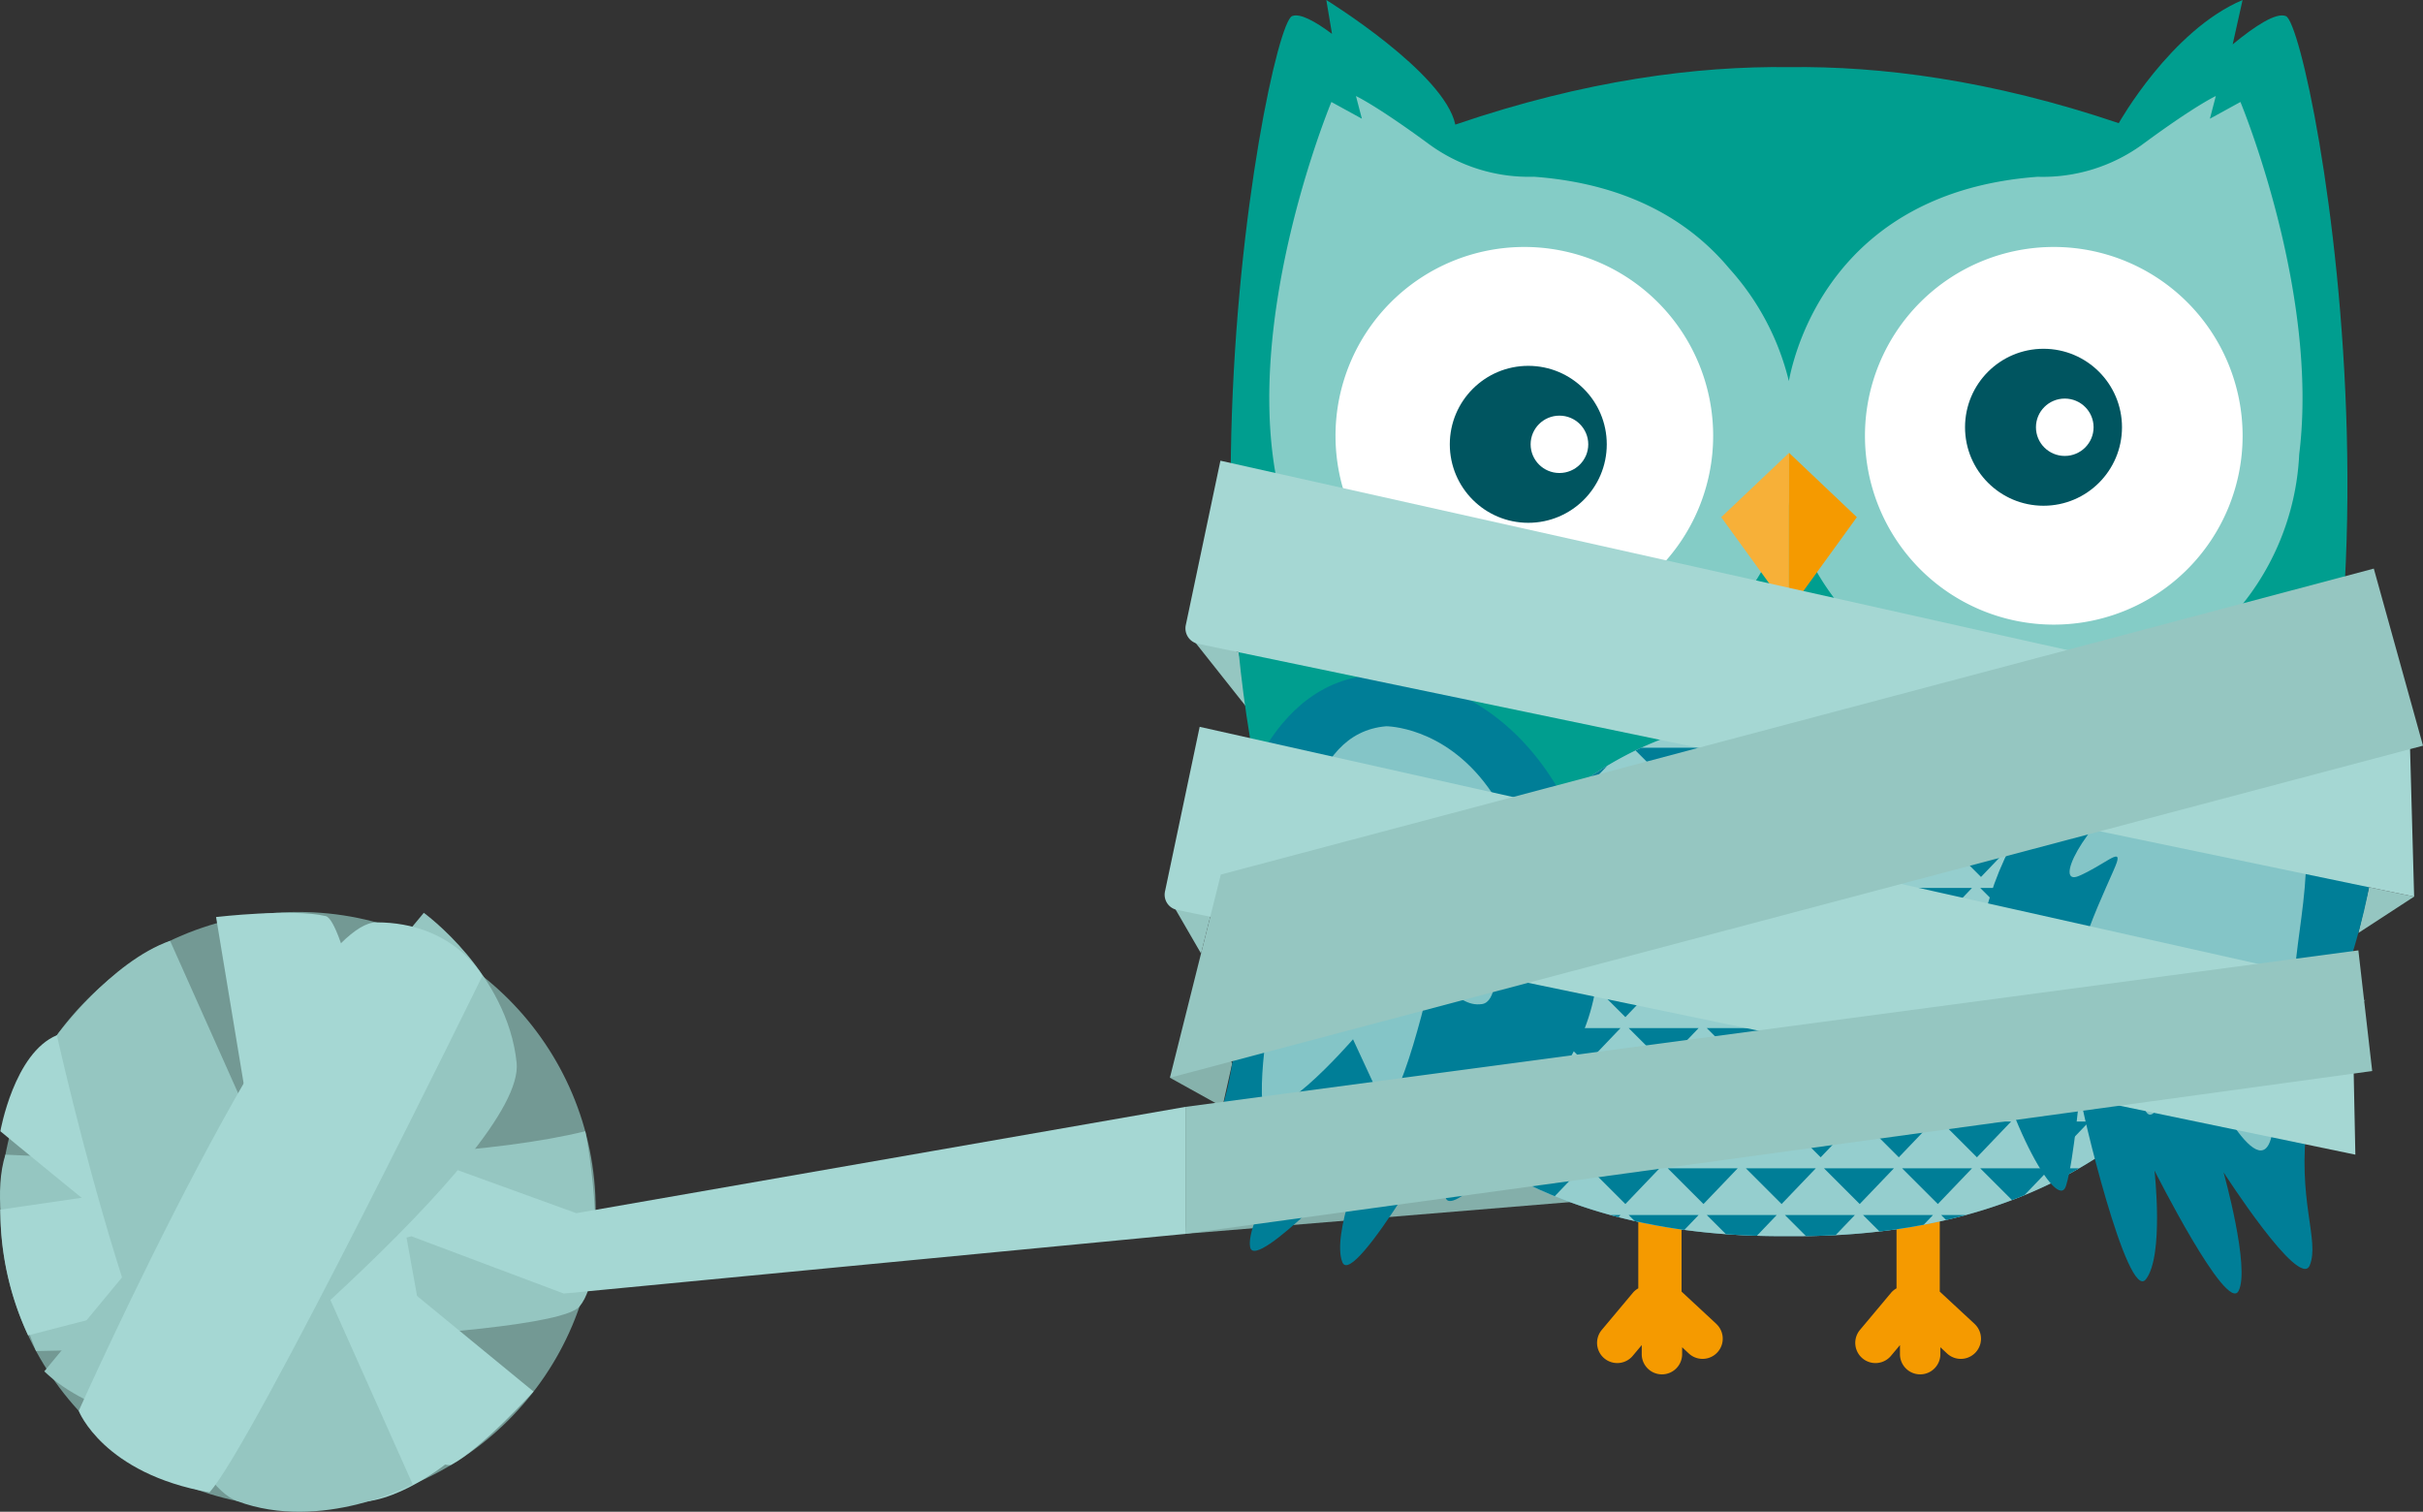 <svg viewBox="0 0 723.99 451.69" xmlns:xlink="http://www.w3.org/1999/xlink" xmlns="http://www.w3.org/2000/svg"><rect x="0" y="0" width="723.99" height="451.69" fill="#333333" stroke="none"/><defs><style>.cls-1,.cls-14{fill:#a5d7d3;}.cls-1{opacity:0.8;}.cls-2{fill:#739994;}.cls-3{fill:#95c6c1;}.cls-4{fill:#84afaa;}.cls-5{fill:#86b2ac;}.cls-6{fill:#009e8f;}.cls-7{fill:#f59a00;}.cls-8{fill:#fff;}.cls-9{fill:#54a8ba;}.cls-10{clip-path:url(#clip-path);}.cls-11{fill:#007e97;}.cls-12{fill:#f7b038;}.cls-13{fill:#005560;}</style><clipPath id="clip-path"><path d="M634.39,340.36a97.94,97.94,0,0,0,3.49-25.94c0-55.56-46.26-100.6-103.32-100.6s-103.31,45-103.31,100.6a98.33,98.33,0,0,0,3.52,26.06c28.62,21.76,63.34,29.15,99.79,28.87C570.09,369.63,605.46,362.22,634.39,340.36Z" class="cls-1"></path></clipPath></defs><title>error</title><g id="Layer_2"><g id="Layer_1-2"><g id="error"><circle r="88.94" cy="361.42" cx="89.05" class="cls-2"></circle><polygon points="348.11 266.31 358.87 284.89 362.12 271.93 348.11 266.31" class="cls-3"></polygon><polygon points="356.32 345.54 706.8 298.79 625.93 346.24 354.21 368.65 356.32 345.54" class="cls-4"></polygon><polygon points="721.34 267.9 704.68 278.76 707.87 265.1 721.34 267.9" class="cls-3"></polygon><polygon points="349.57 322.01 365.26 330.72 368.17 317.78 364.78 309.31 349.57 322.01" class="cls-5"></polygon><polygon points="355.23 189.55 374.33 213.65 370.11 194.91 355.23 189.55" class="cls-3"></polygon><path d="M683,4.8c-2.88-1.14-9.07,2.84-15.88,8.46L670.08,0c-21.46,9.08-37,36.8-37,36.8h0c-38.31-12.95-71.32-17.1-98.51-16.74-27.47-.36-60.9,3.89-99.72,17.17C431.58,21.73,396.3,0,396.3,0L398,10.12c-5.17-3.86-9.6-6.23-11.91-5.32C377.94,8,336.47,228.94,414,320c31.67,37.22,74.78,49,120.6,48.61,44.58.36,88.94-11.39,120.61-48.61C732.66,228.94,691.19,8,683,4.8Z" class="cls-6"></path><path d="M512.84,395.56l-10.39-9.64V359.36a6.47,6.47,0,1,0-12.93,0v25.58a5.83,5.83,0,0,0-1.64,1.35l-9.27,11.07a6,6,0,0,0,9.25,7.75l2.69-3.21v2.71a6,6,0,0,0,12.07,0v-2.07l2,1.87a6,6,0,0,0,8.2-8.85Z" class="cls-7"></path><path d="M590,395.56l-10.4-9.64V359.36a6.46,6.46,0,1,0-12.92,0v25.58a5.87,5.87,0,0,0-1.65,1.35l-9.27,11.07a6,6,0,0,0,9.26,7.75l2.69-3.21v2.71a6,6,0,0,0,12.07,0v-2.07l2,1.87a6,6,0,0,0,8.21-8.85Z" class="cls-7"></path><path d="M669.44,30.47l-9.12,5,1.76-6.77s-5.87,2.65-21.46,14.12a50.64,50.64,0,0,1-31.75,10c-60.54,4.46-72.48,51-74.36,61.05a77.19,77.19,0,0,0-17.79-33.63C505.83,67.16,487.88,55,458.38,52.81a50.64,50.64,0,0,1-31.75-10C411,31.35,405.16,28.7,405.16,28.7l1.77,6.77-9.11-5s-41.76,100.1,0,148.4l.09.11a77.31,77.31,0,0,0,136.65-28.89A77.32,77.32,0,0,0,687,135.76C693.06,87.13,669.44,30.47,669.44,30.47Z" class="cls-1"></path><path d="M557.25,130.21a56.42,56.42,0,1,0,56.42-56.42A56.42,56.42,0,0,0,557.25,130.21Z" class="cls-8"></path><path d="M511.89,130.21a56.42,56.42,0,1,1-56.43-56.42A56.42,56.42,0,0,1,511.89,130.21Z" class="cls-8"></path><path d="M634.39,340.36a97.94,97.94,0,0,0,3.49-25.94c0-55.56-46.26-100.6-103.32-100.6s-103.31,45-103.31,100.6a98.33,98.33,0,0,0,3.52,26.06c28.62,21.76,63.34,29.15,99.79,28.87C570.09,369.63,605.46,362.22,634.39,340.36Z" class="cls-9"></path><path d="M634.39,340.36a97.94,97.94,0,0,0,3.49-25.94c0-55.56-46.26-100.6-103.32-100.6s-103.31,45-103.31,100.6a98.33,98.33,0,0,0,3.52,26.06c28.62,21.76,63.34,29.15,99.79,28.87C570.09,369.63,605.46,362.22,634.39,340.36Z" class="cls-1"></path><g class="cls-10"><polygon points="485.43 251.34 464.54 251.34 475.21 262.02 485.43 251.34" class="cls-11"></polygon><polygon points="508.77 251.34 487.88 251.34 498.55 262.02 508.77 251.34" class="cls-11"></polygon><polygon points="532.11 251.34 511.22 251.34 521.9 262.02 532.11 251.34" class="cls-11"></polygon><polygon points="555.46 251.34 534.56 251.34 545.24 262.02 555.46 251.34" class="cls-11"></polygon><polygon points="578.79 251.34 557.9 251.34 568.58 262.02 578.79 251.34" class="cls-11"></polygon><polygon points="602.14 251.34 581.25 251.34 591.92 262.02 602.14 251.34" class="cls-11"></polygon><polygon points="625.48 251.34 604.59 251.34 615.26 262.02 625.48 251.34" class="cls-11"></polygon><polygon points="462.09 251.34 441.2 251.34 451.87 262.02 462.09 251.34" class="cls-11"></polygon><polygon points="497.1 237.38 476.21 237.38 486.88 248.06 497.1 237.38" class="cls-11"></polygon><polygon points="520.44 237.38 499.55 237.38 510.22 248.06 520.44 237.38" class="cls-11"></polygon><polygon points="543.78 237.38 522.89 237.38 533.57 248.06 543.78 237.38" class="cls-11"></polygon><polygon points="567.12 237.38 546.23 237.38 556.91 248.06 567.12 237.38" class="cls-11"></polygon><polygon points="590.46 237.38 569.57 237.38 580.25 248.06 590.46 237.38" class="cls-11"></polygon><polygon points="613.81 237.38 592.92 237.38 603.59 248.06 613.81 237.38" class="cls-11"></polygon><polygon points="473.76 237.38 452.87 237.38 463.54 248.06 473.76 237.38" class="cls-11"></polygon><polygon points="660.49 237.38 639.6 237.38 650.28 248.06 660.49 237.38" class="cls-11"></polygon><polygon points="473.76 209.46 452.87 209.46 463.54 220.13 473.76 209.46" class="cls-11"></polygon><polygon points="497.1 209.46 476.21 209.46 486.88 220.13 497.1 209.46" class="cls-11"></polygon><polygon points="520.44 209.46 499.55 209.46 510.23 220.13 520.44 209.46" class="cls-11"></polygon><polygon points="543.78 209.46 522.89 209.46 533.57 220.13 543.78 209.46" class="cls-11"></polygon><polygon points="567.12 209.46 546.23 209.46 556.91 220.13 567.12 209.46" class="cls-11"></polygon><polygon points="590.47 209.46 569.58 209.46 580.25 220.13 590.47 209.46" class="cls-11"></polygon><polygon points="613.81 209.46 592.92 209.46 603.59 220.13 613.81 209.46" class="cls-11"></polygon><polygon points="450.41 209.46 429.52 209.46 440.2 220.13 450.41 209.46" class="cls-11"></polygon><polygon points="660.49 209.46 639.6 209.46 650.28 220.13 660.49 209.46" class="cls-11"></polygon><polygon points="637.15 209.46 616.26 209.46 626.93 220.13 637.15 209.46" class="cls-11"></polygon><polygon points="485.43 223.42 464.54 223.42 475.21 234.09 485.43 223.42" class="cls-11"></polygon><polygon points="508.77 223.42 487.88 223.42 498.55 234.09 508.77 223.42" class="cls-11"></polygon><polygon points="532.11 223.42 511.22 223.42 521.9 234.09 532.11 223.42" class="cls-11"></polygon><polygon points="555.46 223.42 534.56 223.42 545.24 234.09 555.46 223.42" class="cls-11"></polygon><polygon points="578.79 223.42 557.9 223.42 568.58 234.09 578.79 223.42" class="cls-11"></polygon><polygon points="602.14 223.42 581.25 223.42 591.92 234.09 602.14 223.42" class="cls-11"></polygon><polygon points="462.09 223.42 441.2 223.42 451.87 234.09 462.09 223.42" class="cls-11"></polygon><polygon points="672.16 223.42 651.27 223.42 661.95 234.09 672.16 223.42" class="cls-11"></polygon><polygon points="648.82 223.42 627.93 223.42 638.6 234.09 648.82 223.42" class="cls-11"></polygon><polygon points="484.2 307.19 463.31 307.19 473.99 317.87 484.2 307.19" class="cls-11"></polygon><polygon points="507.54 307.19 486.65 307.19 497.33 317.87 507.54 307.19" class="cls-11"></polygon><polygon points="530.88 307.19 509.99 307.19 520.67 317.87 530.88 307.19" class="cls-11"></polygon><polygon points="554.23 307.19 533.34 307.19 544.01 317.87 554.23 307.19" class="cls-11"></polygon><polygon points="577.57 307.19 556.68 307.19 567.35 317.87 577.57 307.19" class="cls-11"></polygon><polygon points="600.91 307.19 580.02 307.19 590.7 317.87 600.91 307.19" class="cls-11"></polygon><polygon points="624.25 307.19 603.36 307.19 614.03 317.87 624.25 307.19" class="cls-11"></polygon><polygon points="460.86 307.19 439.97 307.19 450.64 317.87 460.86 307.19" class="cls-11"></polygon><polygon points="437.52 307.19 416.63 307.19 427.3 317.87 437.52 307.19" class="cls-11"></polygon><polygon points="670.93 307.19 650.04 307.19 660.72 317.87 670.93 307.19" class="cls-11"></polygon><polygon points="647.59 307.19 626.7 307.19 637.38 317.87 647.59 307.19" class="cls-11"></polygon><polygon points="427.07 293.23 406.18 293.23 416.86 303.9 427.07 293.23" class="cls-11"></polygon><polygon points="495.87 293.23 474.98 293.23 485.66 303.9 495.87 293.23" class="cls-11"></polygon><polygon points="519.21 293.23 498.32 293.23 509 303.9 519.21 293.23" class="cls-11"></polygon><polygon points="542.56 293.23 521.67 293.23 532.34 303.9 542.56 293.23" class="cls-11"></polygon><polygon points="565.9 293.23 545.01 293.23 555.68 303.9 565.9 293.23" class="cls-11"></polygon><polygon points="589.24 293.23 568.35 293.23 579.02 303.9 589.24 293.23" class="cls-11"></polygon><polygon points="612.58 293.23 591.69 293.23 602.37 303.9 612.58 293.23" class="cls-11"></polygon><polygon points="635.92 293.23 615.03 293.23 625.71 303.9 635.92 293.23" class="cls-11"></polygon><polygon points="472.53 293.23 451.64 293.23 462.31 303.9 472.53 293.23" class="cls-11"></polygon><polygon points="449.19 293.23 428.3 293.23 438.97 303.9 449.19 293.23" class="cls-11"></polygon><polygon points="659.27 293.23 638.38 293.23 649.05 303.9 659.27 293.23" class="cls-11"></polygon><polygon points="425.85 265.3 404.96 265.3 415.63 275.98 425.85 265.3" class="cls-11"></polygon><polygon points="472.53 265.3 451.64 265.3 462.32 275.98 472.53 265.3" class="cls-11"></polygon><polygon points="495.87 265.3 474.98 265.3 485.66 275.98 495.87 265.3" class="cls-11"></polygon><polygon points="519.22 265.3 498.32 265.3 509 275.98 519.22 265.3" class="cls-11"></polygon><polygon points="542.56 265.3 521.67 265.3 532.34 275.98 542.56 265.3" class="cls-11"></polygon><polygon points="565.9 265.3 545.01 265.3 555.68 275.98 565.9 265.3" class="cls-11"></polygon><polygon points="589.24 265.3 568.35 265.3 579.03 275.98 589.24 265.3" class="cls-11"></polygon><polygon points="612.58 265.3 591.69 265.3 602.37 275.98 612.58 265.3" class="cls-11"></polygon><polygon points="449.19 265.3 428.3 265.3 438.97 275.98 449.19 265.3" class="cls-11"></polygon><polygon points="635.92 265.3 615.03 265.3 625.71 275.98 635.92 265.3" class="cls-11"></polygon><polygon points="484.2 279.26 463.31 279.26 473.99 289.94 484.2 279.26" class="cls-11"></polygon><polygon points="507.54 279.26 486.65 279.26 497.33 289.94 507.54 279.26" class="cls-11"></polygon><polygon points="530.88 279.26 509.99 279.26 520.67 289.94 530.88 279.26" class="cls-11"></polygon><polygon points="554.23 279.26 533.34 279.26 544.01 289.94 554.23 279.26" class="cls-11"></polygon><polygon points="577.57 279.26 556.68 279.26 567.35 289.94 577.57 279.26" class="cls-11"></polygon><polygon points="600.91 279.26 580.02 279.26 590.7 289.94 600.91 279.26" class="cls-11"></polygon><polygon points="624.25 279.26 603.36 279.26 614.03 289.94 624.25 279.26" class="cls-11"></polygon><polygon points="460.86 279.26 439.97 279.26 450.64 289.94 460.86 279.26" class="cls-11"></polygon><polygon points="437.52 279.26 416.63 279.26 427.3 289.94 437.52 279.26" class="cls-11"></polygon><polygon points="670.93 279.26 650.04 279.26 660.72 289.94 670.93 279.26" class="cls-11"></polygon><polygon points="647.59 279.26 626.7 279.26 637.38 289.94 647.59 279.26" class="cls-11"></polygon><polygon points="460.86 363.04 439.97 363.04 450.64 373.71 460.86 363.04" class="cls-11"></polygon><polygon points="484.2 363.04 463.31 363.04 473.99 373.71 484.2 363.04" class="cls-11"></polygon><polygon points="507.54 363.04 486.65 363.04 497.33 373.71 507.54 363.04" class="cls-11"></polygon><polygon points="530.88 363.04 509.99 363.04 520.67 373.71 530.88 363.04" class="cls-11"></polygon><polygon points="554.23 363.04 533.34 363.04 544.01 373.71 554.23 363.04" class="cls-11"></polygon><polygon points="577.57 363.04 556.68 363.04 567.36 373.71 577.57 363.04" class="cls-11"></polygon><polygon points="600.91 363.04 580.02 363.04 590.7 373.71 600.91 363.04" class="cls-11"></polygon><polygon points="624.25 363.04 603.37 363.04 614.04 373.71 624.25 363.04" class="cls-11"></polygon><polygon points="658.04 349.08 637.15 349.08 647.82 359.75 658.04 349.08" class="cls-11"></polygon><polygon points="472.53 349.08 451.64 349.08 462.32 359.75 472.53 349.08" class="cls-11"></polygon><polygon points="495.87 349.08 474.98 349.08 485.66 359.75 495.87 349.08" class="cls-11"></polygon><polygon points="519.22 349.08 498.32 349.08 509 359.75 519.22 349.08" class="cls-11"></polygon><polygon points="542.56 349.08 521.67 349.08 532.34 359.75 542.56 349.08" class="cls-11"></polygon><polygon points="565.9 349.08 545.01 349.08 555.68 359.75 565.9 349.08" class="cls-11"></polygon><polygon points="589.24 349.08 568.35 349.08 579.03 359.75 589.24 349.08" class="cls-11"></polygon><polygon points="612.58 349.08 591.69 349.08 602.37 359.75 612.58 349.08" class="cls-11"></polygon><polygon points="449.19 349.08 428.3 349.08 438.97 359.75 449.19 349.08" class="cls-11"></polygon><polygon points="425.85 349.08 404.96 349.08 415.63 359.75 425.85 349.08" class="cls-11"></polygon><polygon points="635.93 349.08 615.03 349.08 625.71 359.75 635.93 349.08" class="cls-11"></polygon><polygon points="658.74 321.15 637.85 321.15 648.52 331.83 658.74 321.15" class="cls-11"></polygon><polygon points="449.19 321.15 428.3 321.15 438.98 331.83 449.19 321.15" class="cls-11"></polygon><polygon points="472.53 321.15 451.64 321.15 462.32 331.83 472.53 321.15" class="cls-11"></polygon><polygon points="495.87 321.15 474.99 321.15 485.66 331.83 495.87 321.15" class="cls-11"></polygon><polygon points="519.22 321.15 498.32 321.15 509 331.83 519.22 321.15" class="cls-11"></polygon><polygon points="542.56 321.15 521.67 321.15 532.34 331.83 542.56 321.15" class="cls-11"></polygon><polygon points="565.9 321.15 545.01 321.15 555.68 331.83 565.9 321.15" class="cls-11"></polygon><polygon points="589.24 321.15 568.35 321.15 579.03 331.83 589.24 321.15" class="cls-11"></polygon><polygon points="425.85 321.15 404.96 321.15 415.63 331.83 425.85 321.15" class="cls-11"></polygon><polygon points="635.93 321.15 615.03 321.15 625.71 331.83 635.93 321.15" class="cls-11"></polygon><polygon points="612.58 321.15 591.69 321.15 602.37 331.83 612.58 321.15" class="cls-11"></polygon><polygon points="460.86 335.11 439.97 335.11 450.64 345.79 460.86 335.11" class="cls-11"></polygon><polygon points="484.2 335.11 463.31 335.11 473.99 345.79 484.2 335.11" class="cls-11"></polygon><polygon points="507.54 335.11 486.65 335.11 497.33 345.79 507.54 335.11" class="cls-11"></polygon><polygon points="530.88 335.11 509.99 335.11 520.67 345.79 530.88 335.11" class="cls-11"></polygon><polygon points="554.23 335.11 533.34 335.11 544.01 345.79 554.23 335.11" class="cls-11"></polygon><polygon points="577.57 335.11 556.68 335.11 567.36 345.79 577.57 335.11" class="cls-11"></polygon><polygon points="600.91 335.11 580.02 335.11 590.7 345.79 600.91 335.11" class="cls-11"></polygon><polygon points="437.52 335.11 416.63 335.11 427.3 345.79 437.52 335.11" class="cls-11"></polygon><polygon points="669.71 335.11 648.82 335.11 659.49 345.79 669.71 335.11" class="cls-11"></polygon><polygon points="647.59 335.11 626.7 335.11 637.38 345.79 647.59 335.11" class="cls-11"></polygon><polygon points="624.25 335.11 603.37 335.11 614.04 345.79 624.25 335.11" class="cls-11"></polygon></g><polygon points="514.3 154.53 534.57 182.5 534.57 135.31 514.3 154.53" class="cls-12"></polygon><polygon points="534.57 135.31 534.57 182.5 554.83 154.53 534.57 135.31" class="cls-7"></polygon><circle r="23.45" cy="127.66" cx="610.6" class="cls-13"></circle><circle r="23.45" cy="132.76" cx="456.65" class="cls-13"></circle><ellipse ry="8.57" rx="8.61" cy="127.66" cx="616.95" class="cls-8"></ellipse><ellipse ry="8.57" rx="8.61" cy="132.76" cx="465.96" class="cls-8"></ellipse><path d="M431.84,357c.13,8.7,23.74-14.33,39.62-45.19s2.57-91.61-42.37-107.18-58.19,34.85-58.19,34.85c-4.19,23.08,1,54.34-2.73,78.35s-13.72,33.45-12.89,41.56,32.53-19.48,32.53-19.48S372,365.14,373.55,372.67s34.19-27.47,34.19-27.47-9.95,23.71-6.64,31.94,33.24-44.27,34.26-47.32S431.72,348.26,431.84,357Z" class="cls-11"></path><path d="M442.86,300c8.38-1.32,1.63-35.46,1.53-40.12s3.45,1.86,9.69,7.07,3.8-13.6-9.53-31.82S414.19,217,414.19,217c-23.91,2-26,36.88-29.15,54.66s-8.24,40-8,55,27.24-16.13,27.24-16.13,3.46,7.53,8.22,17.76,15.95-39.85,15.95-39.85S434.49,301.35,442.86,300Z" class="cls-1"></path><path d="M617.33,354.3c-2.56,8.31-18.77-20.42-25.35-54.5s23.25-88.65,70.75-91,46.07,49.77,46.07,49.77c-2.46,23.33-16.22,51.87-19.37,76s3.78,35.95.72,43.5-25.76-27.82-25.76-27.82,8.05,28.69,4.48,35.49-25.11-36-25.11-36,2.9,25.55-2.59,32.52-19.49-51.82-19.61-55S619.88,346,617.33,354.3Z" class="cls-11"></path><path d="M622.72,296.57c-7.67-3.61,8.39-34.49,9.79-38.93s-3.83.82-11.28,4.06.17-14.11,18.07-27.86,34.25-9,34.25-9c22.4,8.61,14.62,42.7,12.64,60.65s-3.32,40.72-7.72,55-21.63-23.13-21.63-23.13-5.43,6.26-12.87,14.74-4.13-42.72-4.13-42.72S630.39,300.18,622.72,296.57Z" class="cls-1"></path><path d="M721.34,267.9,357.93,192.35a4.7,4.7,0,0,1-3.62-5.56l10.35-49.14,355.28,79.43Z" class="cls-14"></path><path d="M703.78,345,351.59,271.84a4.62,4.62,0,0,1-3.48-5.53l10.35-49.14,344.28,77.11Z" class="cls-14"></path><polygon points="723.99 222.8 349.57 322.01 364.78 261.31 709.29 169.89 723.99 222.8" class="cls-3"></polygon><polygon points="354.21 330.72 704.68 283.96 708.81 320.01 354.21 368.65 354.21 330.72" class="cls-3"></polygon><path d="M1.62,345s119.68,6.22,173.26-7c1,4.23,7.21,41.69-1.72,52.36S10.77,403.68,10.77,403.68-5,365.83,1.62,345Z" class="cls-3"></path><path d="M354.21,330.72l-182,31.77-51.42-18.64L.11,361.42A88.61,88.61,0,0,0,8.4,399l114.53-29.61,45.53,17.11,185.75-17.82" class="cls-14"></path><path d="M17,309.31,73.17,345l86.25,70.78s-15.44,17-24.48,21.82S.11,338,.11,338,4.2,314.6,17,309.31Z" class="cls-14"></path><path d="M101.54,448,82.8,384.06,64.56,274s22.84-2.65,32.79-.27,35.81,163.74,35.81,163.74S114.64,452.39,101.54,448Z" class="cls-14"></path><path d="M50.82,281.1l72.5,162.42s-27.28,14.39-52.45,5S17,309.31,17,309.31,33.18,287.31,50.82,281.1Z" class="cls-3"></path><path d="M13.23,409.74l113.4-137s25,18.07,27.74,44.8S53.53,427.56,53.53,427.56,26.63,422.8,13.23,409.74Z" class="cls-3"></path><path d="M23.52,421.56s7.27,18.74,39.06,24.34c12.7-13.77,81.55-154.31,81.55-154.31s-8.61-16-31.68-16C88.81,275.6,23.52,421.56,23.52,421.56Z" class="cls-14"></path></g></g></g></svg>
